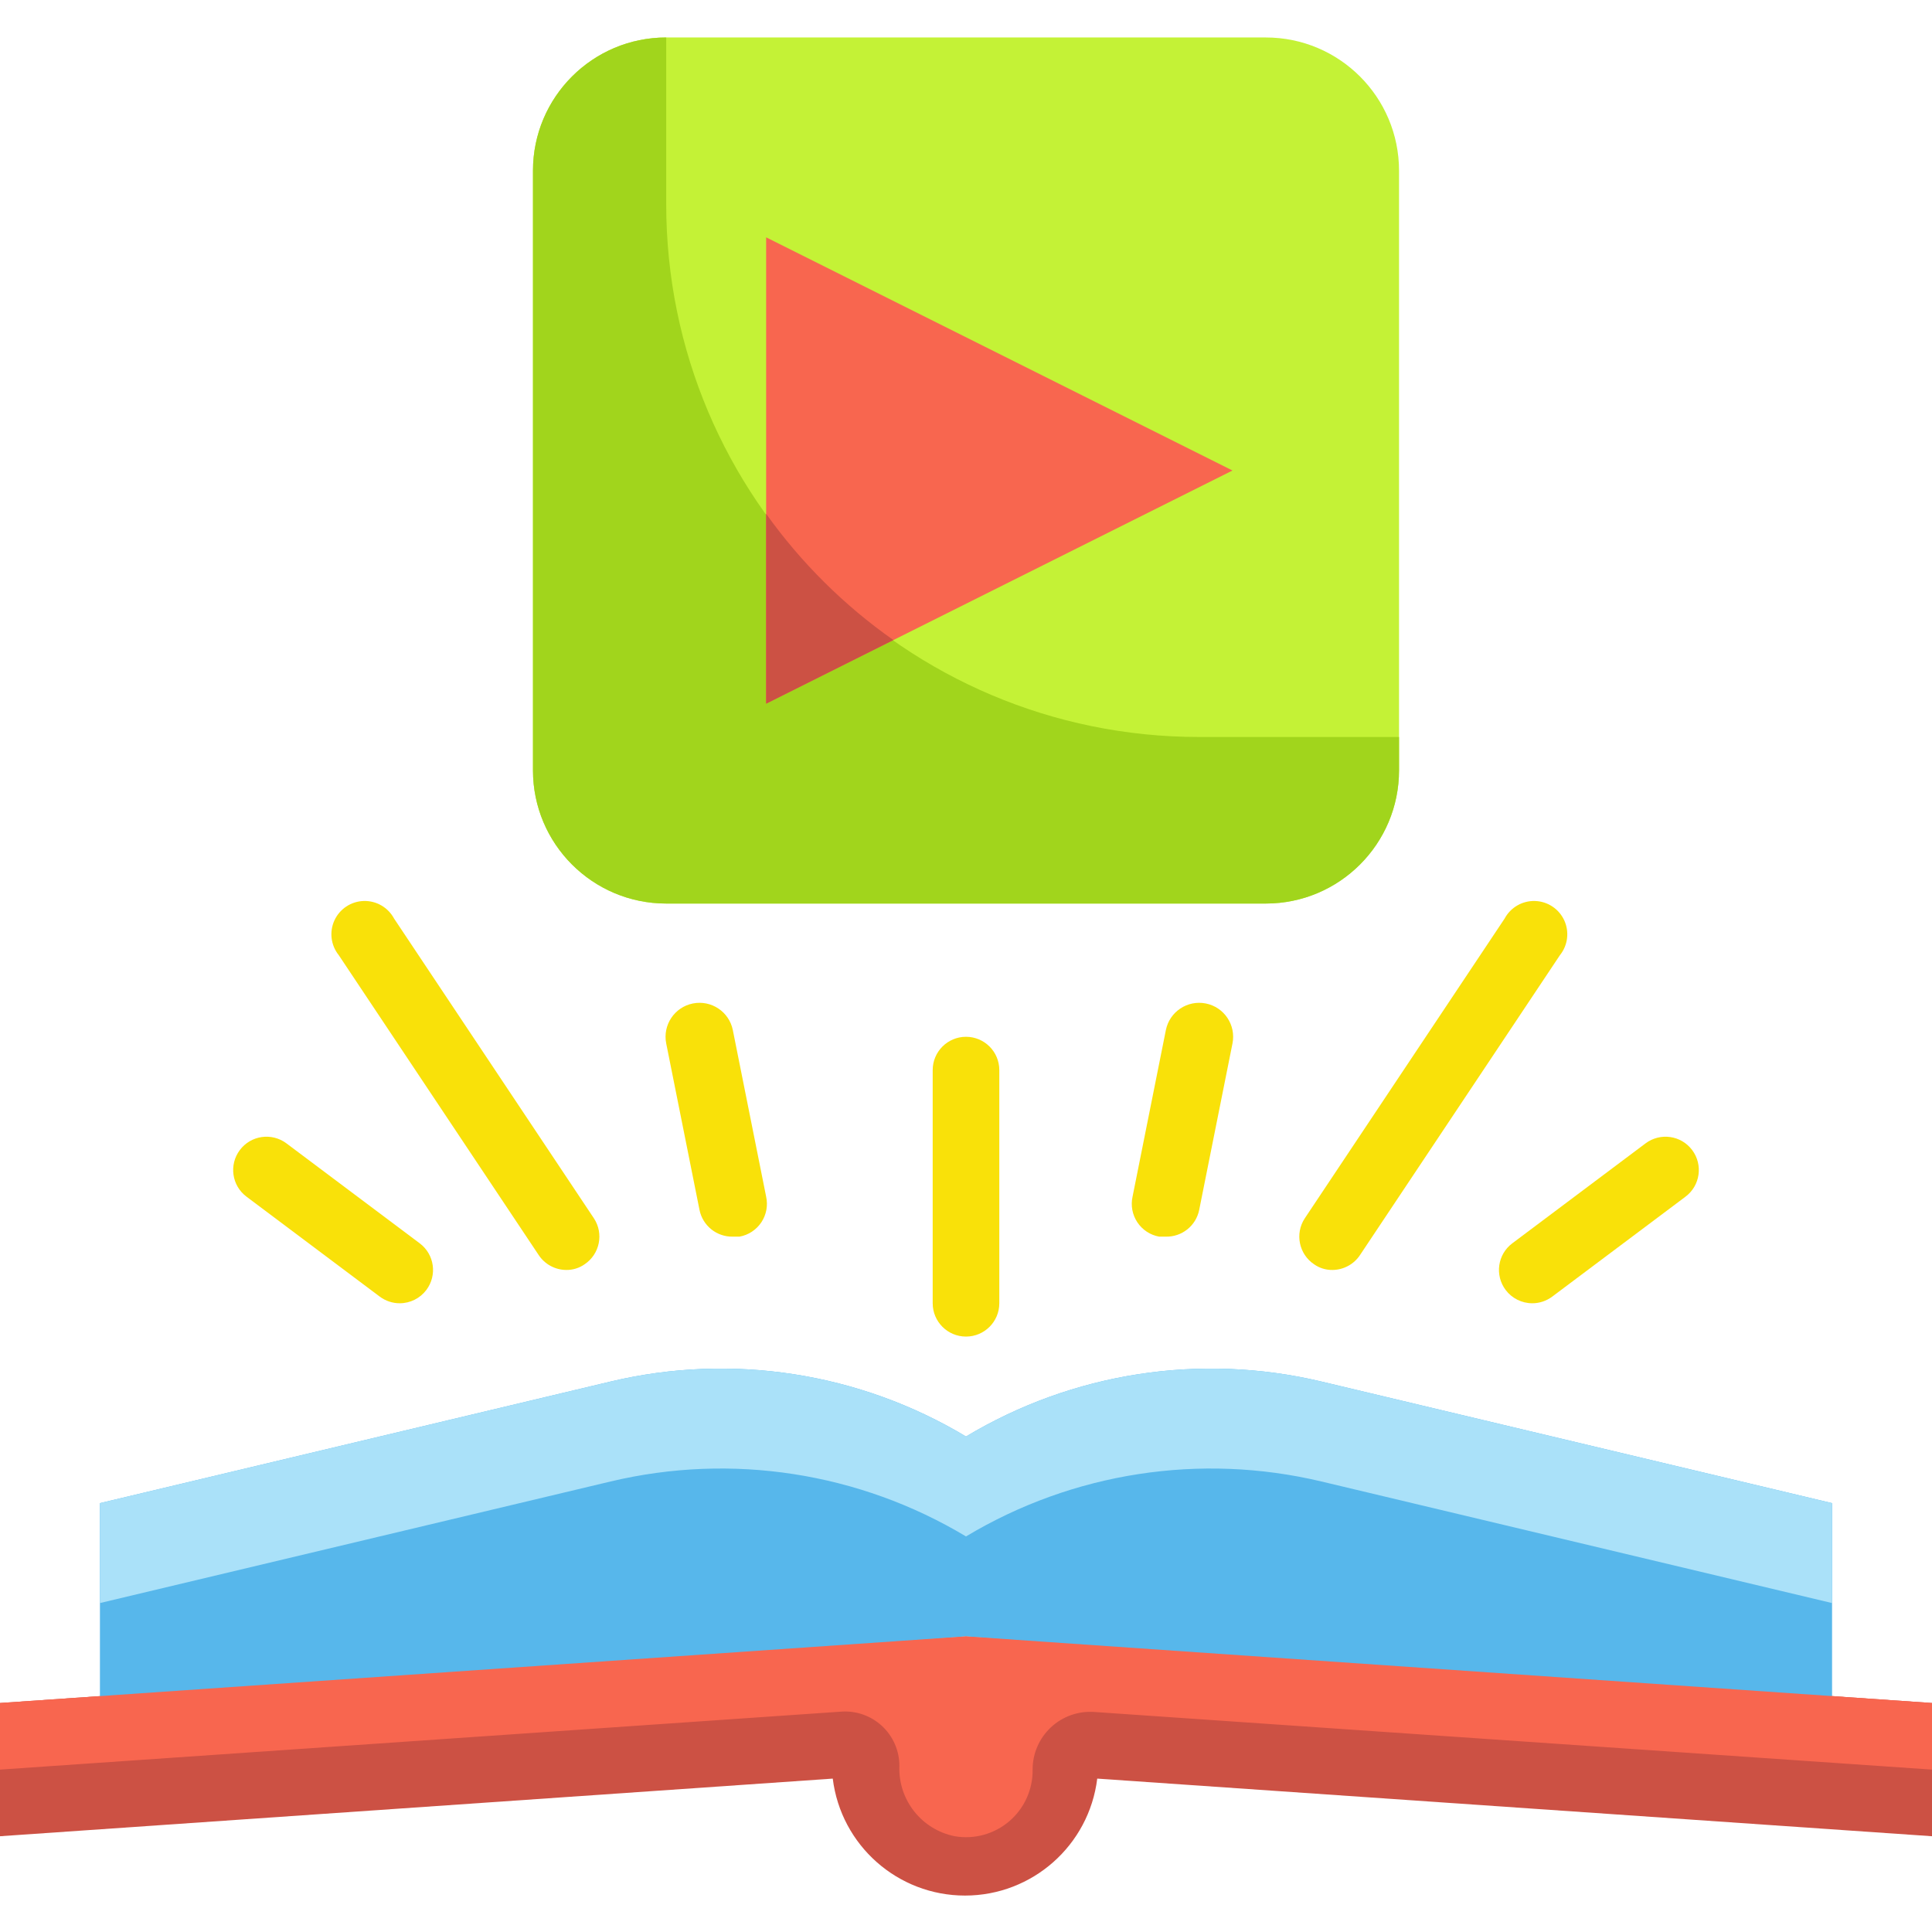 <svg height="464pt" viewBox="0 -9 464 464" width="464pt" xmlns="http://www.w3.org/2000/svg"><path d="m160 0h144c17.672 0 32 14.328 32 32v144c0 17.672-14.328 32-32 32h-144c-17.672 0-32-14.328-32-32v-144c0-17.672 14.328-32 32-32zm0 0" fill="#c4f236"/><path d="m464 400-232-16-232 16v32l200-13.84c1.977 16.039 15.602 28.09 31.762 28.09 16.16 0 29.781-12.051 31.758-28.09l200.48 13.84zm0 0" fill="#cc5144"/><path d="m440 352-122.641-29.199c-29.086-6.926-59.723-2.188-85.359 13.199v48l208 16zm0 0" fill="#57b7eb"/><path d="m24 352 122.641-29.199c29.086-6.926 59.723-2.188 85.359 13.199v48l-208 16zm0 0" fill="#57b7eb"/><path d="m317.359 322.801c-29.086-6.926-59.723-2.188-85.359 13.199v24c25.637-15.387 56.273-20.125 85.359-13.199l122.641 29.199v-24zm0 0" fill="#aae1f9"/><path d="m146.641 322.801-122.641 29.199v24l122.641-29.199c29.086-6.926 59.723-2.188 85.359 13.199v-24c-25.637-15.387-56.273-20.125-85.359-13.199zm0 0" fill="#aae1f9"/><path d="m464 400-232-16-232 16v16l202-13.922c3.621-.266 7.191.988 9.848 3.465 2.656 2.477 4.164 5.945 4.152 9.578-.316 8.121 5.309 15.273 13.281 16.879 4.691.809 9.496-.512 13.117-3.605 3.617-3.09 5.672-7.637 5.602-12.395-.012-3.859 1.59-7.547 4.414-10.172 2.824-2.629 6.617-3.957 10.465-3.668l201.121 13.84zm0 0" fill="#f8664f"/><path d="m160 40v-40c-17.672 0-32 14.328-32 32v144c0 17.672 14.328 32 32 32h144c17.672 0 32-14.328 32-32v-8h-48c-70.691 0-128-57.309-128-128zm0 0" fill="#a1d51c"/><path d="m184 160v-112l112 56zm0 0" fill="#f8664f"/><path d="m184 114.398v45.602l30.559-15.281c-11.824-8.309-22.156-18.559-30.559-30.32zm0 0" fill="#cc5144"/><g fill="#f9e109"><path d="m232 312c-4.418 0-8-3.582-8-8v-56c0-4.418 3.582-8 8-8s8 3.582 8 8v56c0 4.418-3.582 8-8 8zm0 0"/><path d="m280 288h-1.602c-2.141-.383-4.035-1.625-5.242-3.438s-1.625-4.035-1.156-6.164l8-40c.883-4.418 5.184-7.281 9.602-6.398 4.418.883 7.281 5.184 6.398 9.602l-8 40c-.773 3.785-4.137 6.477-8 6.398zm0 0"/><path d="m176 288c-3.863.078-7.227-2.613-8-6.398l-8-40c-.883-4.418 1.98-8.719 6.398-9.602 4.418-.883 8.719 1.98 9.602 6.398l8 40c.469 2.129.051 4.352-1.156 6.164s-3.102 3.055-5.242 3.438zm0 0"/><path d="m320 296c-1.574.02-3.113-.457-4.398-1.359-3.652-2.441-4.652-7.371-2.242-11.039l48-72c1.438-2.676 4.262-4.309 7.297-4.215 3.035.09 5.754 1.895 7.023 4.652 1.266 2.758.863 5.996-1.039 8.359l-48 72c-1.473 2.238-3.965 3.586-6.641 3.602zm0 0"/><path d="m136 296c-2.676-.016-5.168-1.363-6.641-3.602l-48-72c-1.902-2.363-2.305-5.602-1.039-8.359 1.27-2.758 3.988-4.562 7.023-4.652 3.035-.094 5.859 1.539 7.297 4.215l48 72c2.41 3.668 1.41 8.598-2.242 11.039-1.285.902-2.824 1.379-4.398 1.359zm0 0"/><path d="m368 304c-2.52 0-4.891-1.188-6.398-3.199-2.652-3.535-1.938-8.551 1.598-11.199l32-24c3.535-2.652 8.551-1.938 11.199 1.598 2.652 3.535 1.938 8.551-1.598 11.199l-32 24c-1.387 1.039-3.07 1.602-4.801 1.602zm0 0"/><path d="m96 304c-1.73 0-3.414-.562-4.801-1.602l-32-24c-3.535-2.648-4.25-7.664-1.598-11.199 2.648-3.535 7.664-4.25 11.199-1.598l32 24c3.535 2.648 4.25 7.664 1.598 11.199-1.508 2.012-3.879 3.199-6.398 3.199zm0 0"/></g></svg>